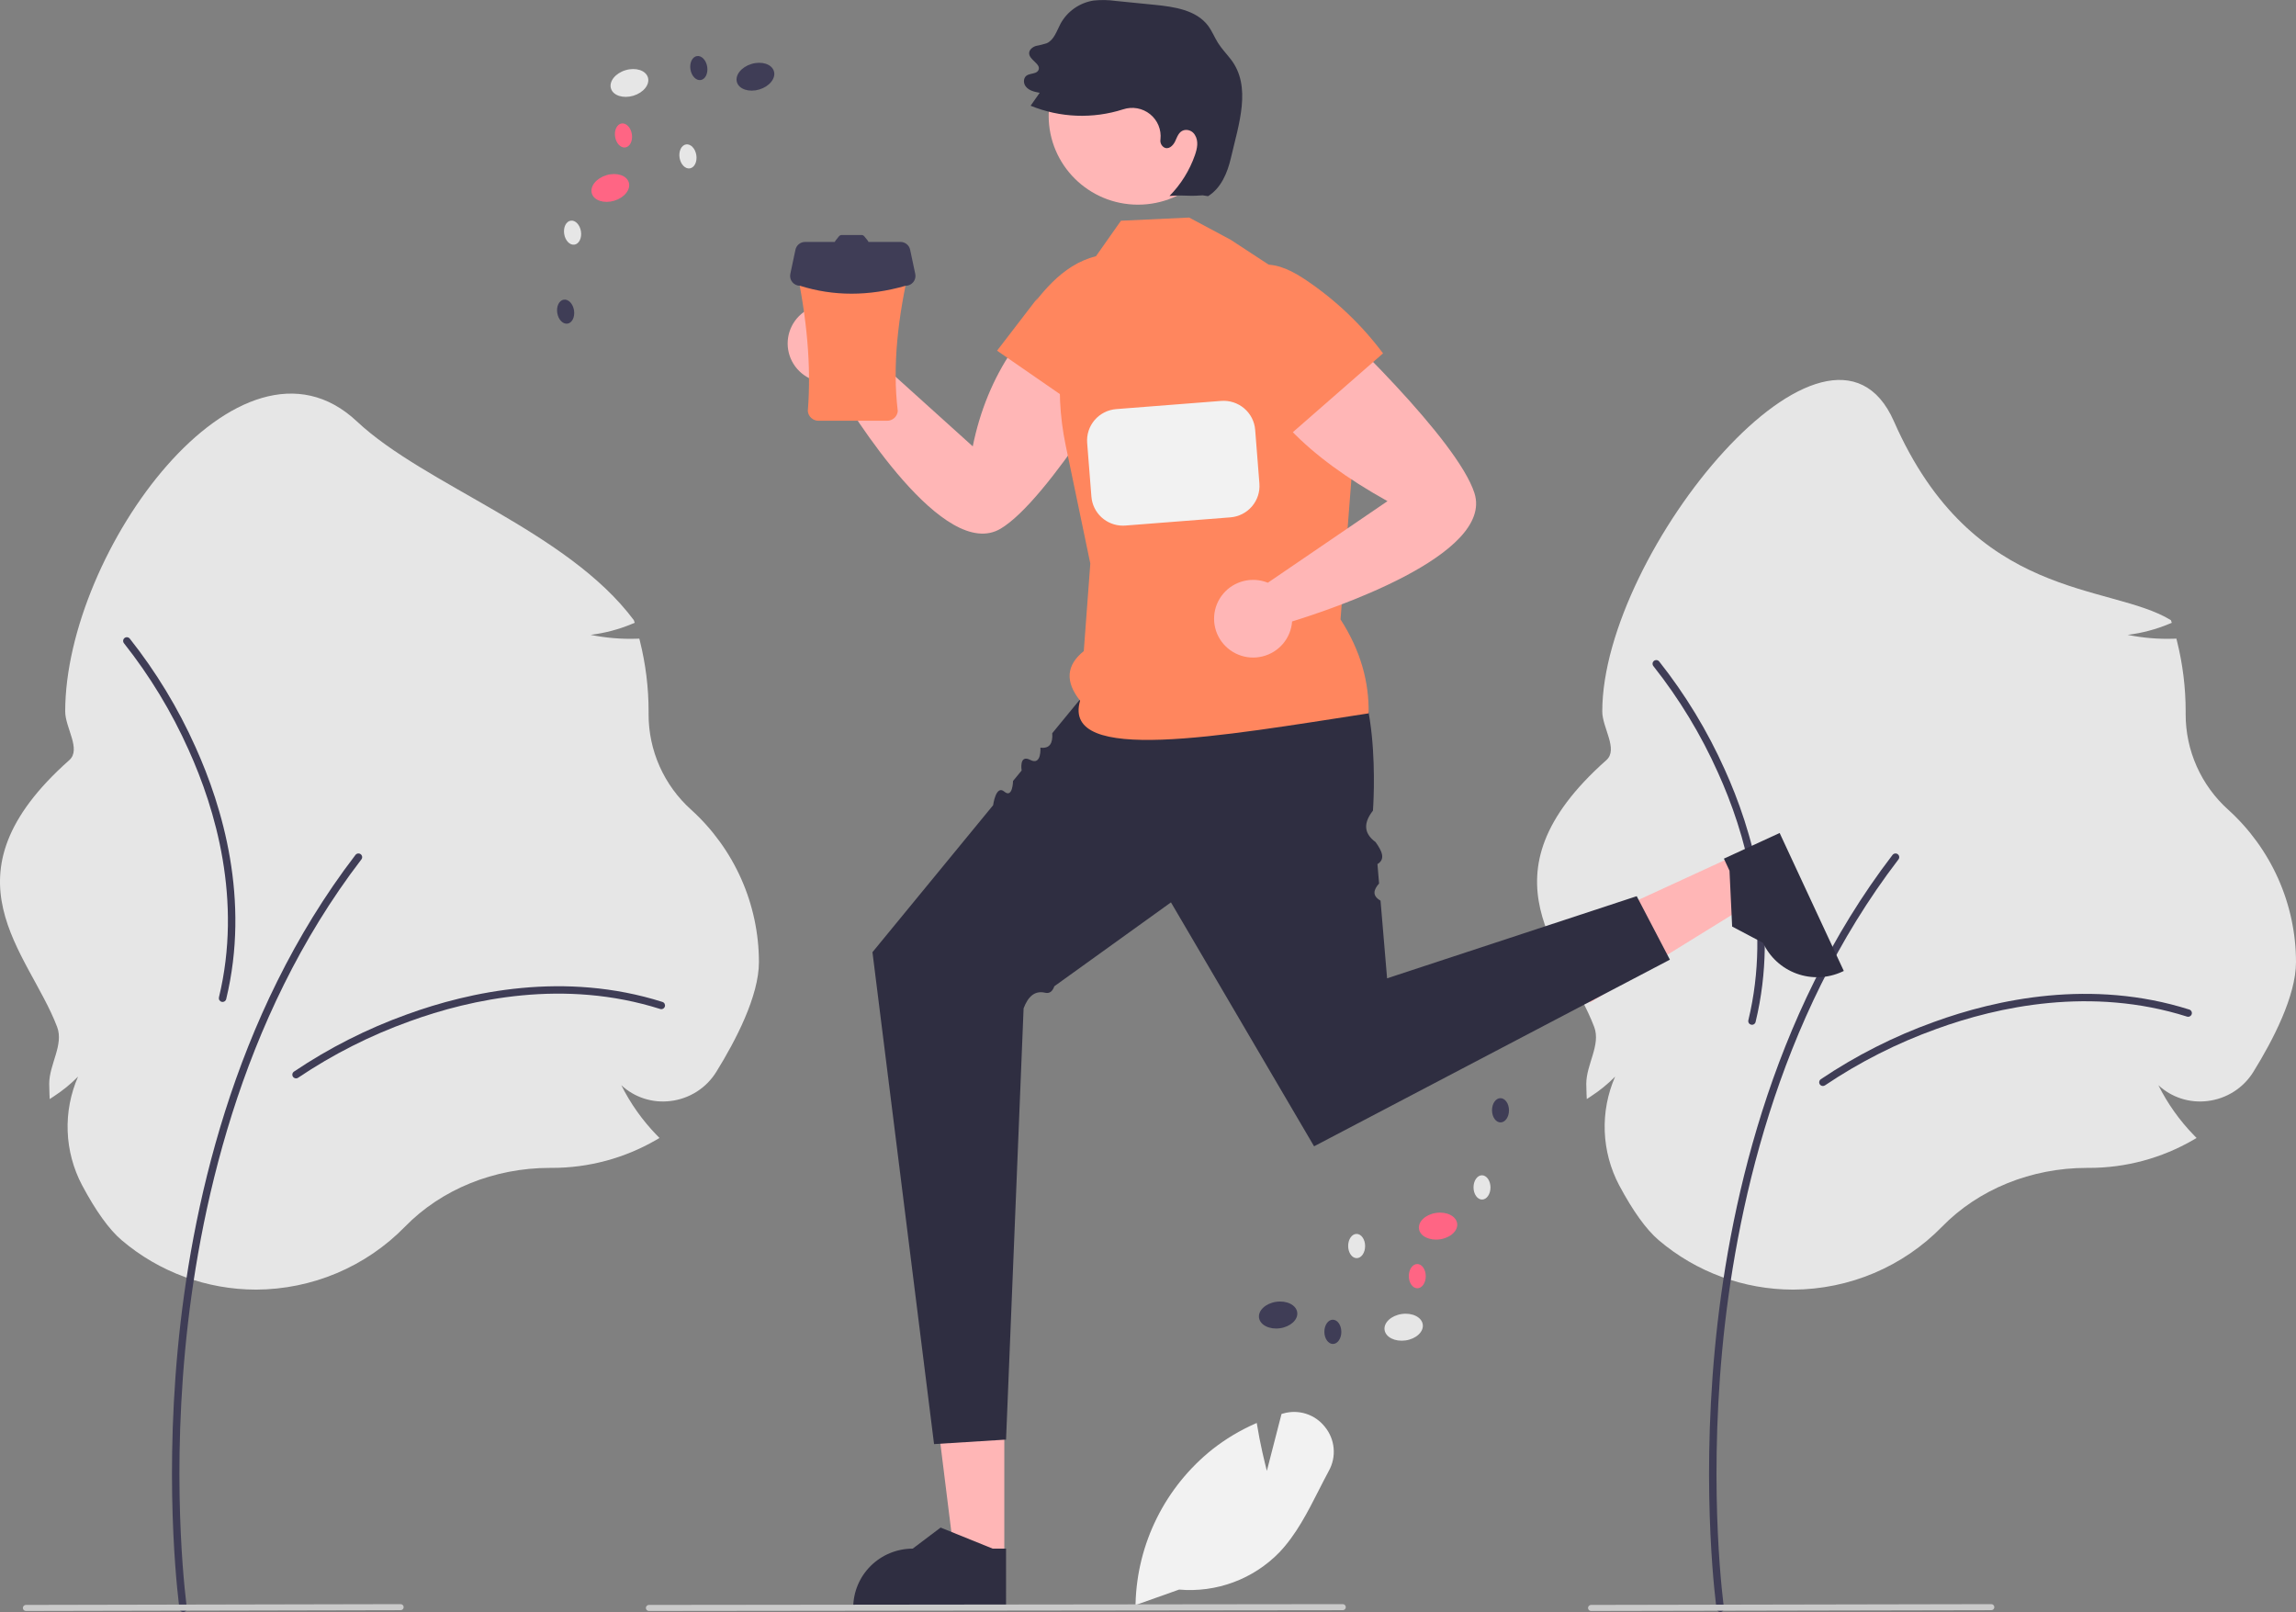 <svg width="198" height="139" viewBox="0 0 198 139" fill="none" xmlns="http://www.w3.org/2000/svg">
<rect x="0" y="0" width="198" height="139" fill="#808080" stroke="none"/>
<g clip-path="url(#clip0_10_550)">
<path d="M22.092 111.198C17.839 111.198 13.725 109.687 10.493 106.938C9.414 106.02 8.265 104.425 7.078 102.196C6.32 100.76 5.895 99.173 5.835 97.553C5.776 95.933 6.082 94.319 6.732 92.832C6.105 93.466 5.412 94.031 4.665 94.518L4.287 94.768L4.265 94.317C4.251 94.024 4.244 93.732 4.244 93.449C4.244 91.782 5.512 90.09 4.927 88.549C2.462 82.052 -5.358 75.596 5.975 65.543C7.023 64.613 5.623 62.753 5.623 61.346C5.623 47.556 20.691 26.87 30.778 36.337C36.666 41.863 48.932 45.789 54.66 53.475L54.736 53.703L54.512 53.793C53.368 54.271 52.163 54.59 50.931 54.74C52.244 55.007 53.585 55.118 54.924 55.073L55.132 55.066L55.183 55.267C55.681 57.255 55.933 59.297 55.933 61.346L55.932 61.568C55.927 63.124 56.252 64.664 56.886 66.087C57.52 67.51 58.449 68.785 59.612 69.827C61.448 71.492 62.915 73.519 63.92 75.779C64.925 78.039 65.445 80.483 65.448 82.954C65.448 85.877 63.45 89.715 61.773 92.419C61.349 93.108 60.772 93.692 60.088 94.128C59.404 94.564 58.629 94.84 57.822 94.936C57.058 95.032 56.282 94.959 55.548 94.724C54.815 94.488 54.143 94.096 53.58 93.573C54.373 95.159 55.407 96.615 56.645 97.889L56.874 98.123L56.59 98.288C53.861 99.87 50.758 100.703 47.599 100.702L47.414 100.702C42.618 100.702 38.066 102.549 34.925 105.771C33.257 107.48 31.262 108.84 29.059 109.772C26.855 110.703 24.487 111.188 22.092 111.198Z" fill="#E6E6E6"/>
<path d="M15.798 139C15.721 139 15.646 138.972 15.588 138.922C15.53 138.871 15.492 138.802 15.481 138.726C15.467 138.631 14.131 129.051 15.331 116.319C16.439 104.561 19.997 87.625 30.655 73.716C30.68 73.683 30.712 73.655 30.749 73.634C30.785 73.612 30.825 73.599 30.867 73.593C30.909 73.587 30.951 73.59 30.992 73.601C31.033 73.611 31.071 73.63 31.105 73.656C31.139 73.681 31.167 73.713 31.188 73.749C31.209 73.785 31.223 73.825 31.229 73.867C31.234 73.908 31.232 73.951 31.221 73.991C31.21 74.032 31.191 74.07 31.165 74.103C20.599 87.892 17.07 104.704 15.97 116.379C14.778 129.036 16.103 138.541 16.116 138.636C16.123 138.681 16.119 138.727 16.106 138.771C16.093 138.815 16.071 138.856 16.041 138.89C16.011 138.925 15.973 138.952 15.931 138.971C15.89 138.99 15.844 139 15.798 139H15.798Z" fill="#3F3D56"/>
<path d="M25.53 92.984C25.462 92.984 25.396 92.962 25.341 92.923C25.286 92.883 25.245 92.827 25.224 92.763C25.203 92.699 25.203 92.63 25.224 92.566C25.245 92.502 25.286 92.446 25.341 92.406C28.378 90.362 31.659 88.701 35.108 87.462C40.496 85.501 48.69 83.722 57.125 86.392C57.166 86.405 57.203 86.425 57.235 86.452C57.267 86.479 57.294 86.512 57.313 86.549C57.332 86.587 57.344 86.627 57.348 86.669C57.351 86.711 57.347 86.753 57.334 86.793C57.321 86.833 57.3 86.87 57.273 86.902C57.246 86.934 57.213 86.96 57.175 86.98C57.138 86.999 57.097 87.011 57.055 87.014C57.013 87.018 56.971 87.013 56.931 87C48.668 84.385 40.623 86.134 35.328 88.062C31.935 89.28 28.707 90.912 25.718 92.923C25.664 92.962 25.598 92.984 25.53 92.984Z" fill="#3F3D56"/>
<path d="M154.644 111.198C150.391 111.198 146.277 109.687 143.045 106.938C141.967 106.02 140.818 104.425 139.63 102.196C138.872 100.76 138.448 99.173 138.388 97.553C138.328 95.933 138.634 94.319 139.284 92.832C138.658 93.466 137.965 94.031 137.217 94.518L136.839 94.768L136.817 94.317C136.803 94.024 136.796 93.732 136.796 93.449C136.796 91.782 138.064 90.09 137.479 88.549C135.014 82.052 127.195 75.596 138.527 65.543C139.576 64.613 138.175 62.753 138.175 61.346C138.175 47.556 157.775 23.699 163.33 36.337C170.181 51.923 181.983 50.256 187.212 53.475L187.288 53.703L187.065 53.793C185.92 54.271 184.715 54.59 183.483 54.74C184.796 55.007 186.137 55.118 187.477 55.073L187.684 55.066L187.735 55.267C188.233 57.255 188.485 59.297 188.485 61.346L188.484 61.568C188.479 63.124 188.805 64.664 189.439 66.087C190.073 67.51 191.001 68.785 192.164 69.827C194 71.492 195.467 73.519 196.472 75.779C197.477 78.039 197.997 80.483 198 82.954C198 85.877 196.002 89.715 194.326 92.419C193.901 93.108 193.325 93.692 192.64 94.128C191.956 94.564 191.181 94.84 190.374 94.936C189.61 95.032 188.834 94.959 188.101 94.724C187.368 94.488 186.696 94.096 186.132 93.573C186.925 95.159 187.959 96.615 189.198 97.889L189.426 98.123L189.142 98.288C186.413 99.87 183.311 100.703 180.152 100.702L179.967 100.702C175.171 100.702 170.618 102.549 167.477 105.771C165.809 107.48 163.815 108.84 161.611 109.772C159.408 110.703 157.039 111.188 154.644 111.198Z" fill="#E6E6E6"/>
<path d="M148.35 139C148.273 139 148.199 138.972 148.14 138.922C148.082 138.871 148.044 138.802 148.033 138.726C148.019 138.631 146.684 129.051 147.883 116.319C148.991 104.561 152.549 87.625 163.207 73.716C163.233 73.683 163.264 73.655 163.301 73.634C163.337 73.612 163.378 73.599 163.419 73.593C163.461 73.587 163.504 73.59 163.545 73.601C163.585 73.611 163.624 73.63 163.657 73.656C163.691 73.681 163.719 73.713 163.74 73.749C163.761 73.785 163.775 73.825 163.781 73.867C163.786 73.908 163.784 73.951 163.773 73.991C163.762 74.032 163.743 74.07 163.718 74.103C153.152 87.892 149.623 104.704 148.522 116.379C147.33 129.036 148.655 138.541 148.669 138.636C148.675 138.681 148.672 138.727 148.659 138.771C148.646 138.815 148.623 138.856 148.593 138.89C148.563 138.925 148.526 138.952 148.484 138.971C148.442 138.99 148.396 139 148.35 139H148.35Z" fill="#3F3D56"/>
<path d="M157.201 93.641C157.133 93.641 157.067 93.619 157.012 93.58C156.958 93.54 156.917 93.484 156.896 93.42C156.875 93.356 156.875 93.287 156.896 93.223C156.917 93.159 156.957 93.103 157.012 93.063C160.049 91.019 163.33 89.358 166.779 88.119C172.167 86.158 180.361 84.379 188.797 87.049C188.837 87.062 188.874 87.082 188.906 87.109C188.939 87.136 188.965 87.169 188.984 87.206C189.004 87.244 189.016 87.284 189.019 87.326C189.023 87.368 189.018 87.41 189.005 87.45C188.992 87.49 188.972 87.527 188.945 87.559C188.917 87.591 188.884 87.617 188.847 87.636C188.809 87.656 188.768 87.667 188.726 87.671C188.684 87.674 188.642 87.67 188.602 87.657C180.339 85.042 172.294 86.791 167 88.719C163.606 89.937 160.378 91.569 157.39 93.58C157.335 93.619 157.269 93.641 157.201 93.641Z" fill="#3F3D56"/>
<path d="M142.51 57.256C142.505 57.189 142.522 57.121 142.558 57.064C142.594 57.007 142.647 56.962 142.709 56.937C142.772 56.911 142.842 56.907 142.907 56.923C142.973 56.939 143.032 56.975 143.076 57.027C145.345 59.892 147.247 63.026 148.738 66.358C151.094 71.561 153.468 79.559 151.397 88.118C151.388 88.159 151.37 88.197 151.345 88.231C151.32 88.265 151.289 88.294 151.253 88.316C151.217 88.338 151.177 88.352 151.135 88.359C151.094 88.365 151.051 88.364 151.01 88.354C150.969 88.344 150.931 88.326 150.896 88.302C150.862 88.277 150.833 88.246 150.811 88.21C150.789 88.174 150.775 88.135 150.768 88.093C150.762 88.052 150.763 88.01 150.773 87.969C152.801 79.585 150.467 71.732 148.153 66.62C146.687 63.342 144.817 60.257 142.585 57.438C142.541 57.387 142.515 57.323 142.51 57.256Z" fill="#3F3D56"/>
<path d="M10.619 55.285C10.614 55.218 10.63 55.151 10.666 55.094C10.702 55.036 10.755 54.992 10.818 54.966C10.88 54.941 10.95 54.936 11.016 54.952C11.082 54.968 11.14 55.005 11.184 55.056C13.453 57.921 15.355 61.055 16.846 64.387C19.202 69.59 21.576 77.589 19.506 86.147C19.496 86.188 19.478 86.227 19.453 86.261C19.428 86.295 19.397 86.323 19.361 86.345C19.325 86.367 19.285 86.382 19.244 86.388C19.202 86.395 19.159 86.393 19.118 86.383C19.077 86.374 19.039 86.356 19.005 86.331C18.971 86.306 18.942 86.275 18.92 86.24C18.898 86.204 18.883 86.164 18.876 86.123C18.87 86.081 18.872 86.039 18.881 85.998C20.909 77.615 18.576 69.761 16.261 64.649C14.795 61.371 12.925 58.287 10.693 55.468C10.65 55.416 10.623 55.352 10.619 55.285Z" fill="#3F3D56"/>
<path d="M99.216 23.018C98.833 22.628 98.362 22.334 97.842 22.16C97.322 21.987 96.767 21.94 96.225 22.022C95.683 22.105 95.168 22.315 94.724 22.634C94.279 22.954 93.918 23.375 93.67 23.861C88.448 27.476 85.137 32.319 83.887 38.487L74.622 30.128C74.731 29.429 74.614 28.713 74.288 28.084C73.963 27.455 73.445 26.944 72.81 26.626C72.175 26.307 71.454 26.197 70.752 26.311C70.05 26.424 69.402 26.757 68.901 27.259C68.4 27.762 68.072 28.409 67.964 29.109C67.856 29.808 67.974 30.523 68.3 31.152C68.627 31.781 69.145 32.291 69.781 32.609C70.416 32.927 71.137 33.036 71.839 32.922C73.54 35.792 81.429 48.488 86.298 45.582C90.391 43.139 97.66 31.033 99.795 27.018C100.137 26.377 100.265 25.643 100.161 24.924C100.057 24.206 99.726 23.538 99.216 23.018Z" fill="#FFB6B6"/>
<path d="M99.512 28.562C99.978 27.308 100.35 25.925 99.947 24.651C99.503 23.248 98.14 22.244 96.682 22C95.225 21.756 93.71 22.193 92.456 22.972C91.203 23.752 90.184 24.853 89.278 26.015L89.521 25.631C88.342 27.166 87.163 28.702 85.984 30.238C88.976 32.305 91.968 34.373 94.961 36.44C96.911 34.086 98.45 31.423 99.512 28.562Z" fill="#FF865E"/>
<path d="M86.608 134.353L82.322 134.353L80.283 117.914L86.608 117.914L86.608 134.353Z" fill="#FFB6B6"/>
<path d="M86.758 138.799L73.579 138.799V138.633C73.579 137.28 74.12 135.983 75.082 135.026C76.043 134.07 77.348 133.532 78.709 133.532H78.709L81.117 131.716L85.608 133.532L86.759 133.532L86.758 138.799Z" fill="#2F2E41"/>
<path d="M149.477 73.829L151.275 77.697L137.128 86.439L134.472 80.73L149.477 73.829Z" fill="#FFB6B6"/>
<path d="M153.471 71.826L159.004 83.721L158.853 83.791C157.618 84.359 156.207 84.415 154.93 83.949C153.653 83.482 152.614 82.53 152.043 81.302L152.043 81.302L149.375 79.892L149.147 75.076L148.664 74.037L153.471 71.826Z" fill="#2F2E41"/>
<path d="M54.614 8.256C55.494 7.993 56.058 7.286 55.875 6.678C55.691 6.069 54.828 5.788 53.948 6.051C53.068 6.314 52.504 7.02 52.687 7.629C52.871 8.238 53.734 8.518 54.614 8.256Z" fill="#E6E6E6"/>
<path d="M65.479 7.717C66.359 7.454 66.923 6.747 66.74 6.139C66.556 5.53 65.693 5.249 64.813 5.512C63.933 5.775 63.368 6.481 63.552 7.09C63.736 7.699 64.599 7.979 65.479 7.717Z" fill="#3F3D56"/>
<path d="M52.966 17.31C53.846 17.047 54.41 16.34 54.227 15.732C54.043 15.123 53.18 14.842 52.3 15.105C51.42 15.368 50.855 16.074 51.039 16.683C51.223 17.292 52.086 17.572 52.966 17.31Z" fill="#FF6584"/>
<path d="M49.539 21.095C49.938 21.033 50.189 20.52 50.099 19.949C50.01 19.379 49.614 18.966 49.215 19.028C48.816 19.09 48.565 19.603 48.654 20.173C48.743 20.744 49.14 21.156 49.539 21.095Z" fill="#E6E6E6"/>
<path d="M48.941 27.905C49.34 27.843 49.591 27.331 49.502 26.76C49.412 26.189 49.016 25.777 48.617 25.839C48.218 25.901 47.967 26.413 48.056 26.984C48.145 27.555 48.542 27.967 48.941 27.905Z" fill="#3F3D56"/>
<path d="M59.488 14.519C59.887 14.457 60.138 13.945 60.049 13.374C59.959 12.804 59.563 12.391 59.164 12.453C58.765 12.515 58.514 13.028 58.603 13.598C58.693 14.169 59.089 14.581 59.488 14.519Z" fill="#E6E6E6"/>
<path d="M53.929 12.713C54.329 12.651 54.58 12.138 54.49 11.568C54.401 10.997 54.005 10.585 53.605 10.646C53.206 10.708 52.955 11.221 53.045 11.792C53.134 12.362 53.53 12.775 53.929 12.713Z" fill="#FF6584"/>
<path d="M60.426 6.902C60.825 6.84 61.077 6.327 60.987 5.756C60.898 5.186 60.501 4.773 60.102 4.835C59.703 4.897 59.452 5.41 59.541 5.981C59.631 6.551 60.027 6.964 60.426 6.902Z" fill="#3F3D56"/>
<path d="M121.215 115.579C122.125 115.447 122.787 114.83 122.695 114.201C122.603 113.572 121.791 113.169 120.882 113.301C119.973 113.432 119.31 114.049 119.402 114.678C119.494 115.307 120.306 115.71 121.215 115.579Z" fill="#E6E6E6"/>
<path d="M110.389 114.528C111.298 114.396 111.96 113.78 111.868 113.151C111.776 112.522 110.965 112.118 110.055 112.25C109.146 112.382 108.483 112.998 108.575 113.627C108.667 114.256 109.479 114.66 110.389 114.528Z" fill="#3F3D56"/>
<path d="M124.18 106.862C125.09 106.731 125.752 106.114 125.66 105.485C125.568 104.856 124.756 104.453 123.847 104.584C122.937 104.716 122.275 105.333 122.367 105.962C122.459 106.591 123.271 106.994 124.18 106.862Z" fill="#FF6584"/>
<path d="M127.811 103.432C128.215 103.429 128.539 102.958 128.535 102.38C128.53 101.803 128.199 101.337 127.795 101.34C127.391 101.343 127.067 101.814 127.072 102.391C127.076 102.969 127.407 103.435 127.811 103.432Z" fill="#E6E6E6"/>
<path d="M129.406 96.781C129.81 96.778 130.134 96.308 130.13 95.73C130.126 95.153 129.794 94.687 129.39 94.69C128.986 94.693 128.662 95.164 128.667 95.741C128.671 96.319 129.002 96.785 129.406 96.781Z" fill="#3F3D56"/>
<path d="M117 108.485C117.404 108.482 117.728 108.011 117.724 107.434C117.719 106.856 117.388 106.391 116.984 106.394C116.58 106.397 116.256 106.867 116.261 107.445C116.265 108.022 116.596 108.488 117 108.485Z" fill="#E6E6E6"/>
<path d="M122.232 111.083C122.636 111.08 122.959 110.609 122.955 110.032C122.951 109.454 122.62 108.988 122.216 108.991C121.812 108.994 121.488 109.465 121.492 110.043C121.496 110.62 121.828 111.086 122.232 111.083Z" fill="#FF6584"/>
<path d="M114.949 115.884C115.353 115.881 115.677 115.41 115.672 114.833C115.668 114.255 115.337 113.79 114.933 113.793C114.529 113.796 114.205 114.266 114.209 114.844C114.214 115.421 114.545 115.887 114.949 115.884Z" fill="#3F3D56"/>
<path d="M93.348 60.049L90.743 63.221C90.802 64.08 90.53 64.571 89.721 64.466C89.721 64.466 89.842 66.039 88.851 65.526C87.86 65.013 88.103 66.437 88.103 66.437L87.362 67.339C87.362 67.339 87.339 68.873 86.608 68.257C85.878 67.64 85.644 69.431 85.644 69.431L84.714 70.563L75.238 82.103L80.55 124.518L86.759 124.13L88.272 86.947C88.658 85.921 89.244 85.384 90.14 85.603C90.541 85.691 90.776 85.451 90.923 85.04L91.637 84.527L100.98 77.808L113.322 98.841L144.007 82.748L141.145 77.274L119.618 84.356L119.053 77.659C118.317 77.234 118.441 76.725 118.928 76.18L118.787 74.509C119.517 74.064 119.156 73.358 118.628 72.612C117.525 71.803 117.633 70.881 118.399 69.897C118.399 69.897 119.366 57.318 114.678 55.582C109.99 53.847 93.348 60.049 93.348 60.049Z" fill="#2F2E41"/>
<path d="M102.55 18.759L96.667 19.033L93.585 23.412C91.438 28.107 90.849 33.359 91.902 38.409L94.025 48.591L93.462 56.142C91.955 57.351 91.83 58.772 93.144 60.415C91.526 65.965 105.292 63.467 118.025 61.51C118.069 58.865 117.38 56.172 115.603 53.408L117.316 31.347L110.979 23.85L106.129 20.673L102.55 18.759Z" fill="#FF865E"/>
<path d="M108.056 24.809C107.586 25.09 107.189 25.478 106.9 25.941C106.61 26.404 106.436 26.93 106.391 27.473C106.347 28.017 106.433 28.563 106.644 29.067C106.854 29.571 107.182 30.018 107.601 30.37C108.311 34.95 112.72 39.361 119.653 43.212L109.335 50.246C108.676 49.98 107.949 49.928 107.258 50.097C106.567 50.267 105.948 50.65 105.49 51.191C105.032 51.732 104.757 52.404 104.707 53.11C104.656 53.816 104.831 54.519 105.207 55.12C105.584 55.72 106.142 56.187 106.801 56.453C107.46 56.719 108.188 56.77 108.878 56.599C109.569 56.429 110.187 56.045 110.645 55.504C111.103 54.962 111.376 54.29 111.426 53.584C114.628 52.601 128.872 47.899 127.152 42.517C125.706 37.993 115.539 28.166 112.104 25.173C111.555 24.694 110.867 24.401 110.14 24.335C109.412 24.27 108.683 24.436 108.056 24.809Z" fill="#FFB6B6"/>
<path d="M96.835 45.325C96.149 45.323 95.489 45.065 94.986 44.602C94.483 44.138 94.173 43.504 94.12 42.824L93.754 38.192C93.698 37.474 93.93 36.764 94.4 36.217C94.87 35.67 95.54 35.331 96.261 35.275L105.309 34.569C106.03 34.513 106.745 34.744 107.295 35.212C107.845 35.679 108.186 36.344 108.242 37.062L108.607 41.694C108.664 42.411 108.432 43.121 107.962 43.668C107.492 44.215 106.822 44.554 106.101 44.61L97.053 45.316C96.98 45.322 96.907 45.325 96.835 45.325Z" fill="#F2F2F2"/>
<path d="M98.137 17.648C102.392 17.648 105.84 14.219 105.84 9.988C105.84 5.758 102.392 2.328 98.137 2.328C93.883 2.328 90.434 5.758 90.434 9.988C90.434 14.219 93.883 17.648 98.137 17.648Z" fill="#FFB6B6"/>
<path d="M106.141 5.113C105.776 4.642 105.358 4.209 105.04 3.706C104.734 3.22 104.525 2.676 104.18 2.217C103.16 0.861 101.263 0.584 99.568 0.415C98.449 0.303 97.33 0.192 96.211 0.08C95.582 -0.008 94.945 -0.02 94.313 0.046C93.712 0.139 93.141 0.369 92.644 0.718C92.147 1.067 91.739 1.525 91.45 2.058C91.122 2.675 90.903 3.444 90.264 3.731C89.962 3.826 89.656 3.902 89.345 3.958C89.043 4.052 88.739 4.292 88.751 4.606C88.771 5.188 89.804 5.521 89.552 6.047C89.329 6.511 88.439 6.181 88.312 6.882C88.295 6.983 88.299 7.087 88.325 7.186C88.35 7.286 88.397 7.379 88.46 7.459C88.748 7.825 89.219 7.92 89.661 8.001L88.876 9.117C91.418 10.156 94.247 10.265 96.861 9.426C97.251 9.297 97.668 9.268 98.073 9.341C98.477 9.414 98.857 9.587 99.177 9.844C99.497 10.101 99.747 10.433 99.904 10.811C100.061 11.189 100.12 11.6 100.076 12.007L100.072 12.039C100.055 12.161 100.072 12.286 100.12 12.4C100.169 12.514 100.248 12.612 100.348 12.685C100.747 12.954 101.151 12.577 101.332 12.203C101.516 11.823 101.638 11.362 102.082 11.229C102.263 11.183 102.455 11.197 102.627 11.269C102.8 11.341 102.944 11.467 103.039 11.627C103.384 12.167 103.243 12.811 103.044 13.382C102.583 14.699 101.836 15.899 100.856 16.896C102.529 16.786 102.039 16.953 103.713 16.843L104.18 16.915C105.3 16.221 105.855 14.899 106.15 13.619C106.82 10.717 107.968 7.472 106.141 5.113Z" fill="#2F2E41"/>
<path d="M112.672 24.182C111.56 23.432 110.3 22.74 108.958 22.823C107.483 22.915 106.175 23.989 105.587 25.338C104.998 26.686 105.061 28.253 105.521 29.651C105.98 31.047 106.81 32.296 107.727 33.449L107.41 33.123C108.626 34.63 109.842 36.137 111.058 37.644C113.795 35.252 116.532 32.86 119.269 30.469C117.439 28.021 115.209 25.896 112.672 24.182Z" fill="#FF865E"/>
<path d="M97.924 138.397L97.927 138.244C97.997 135.685 98.626 133.171 99.771 130.878C100.916 128.585 102.549 126.568 104.557 124.966C105.691 124.076 106.933 123.332 108.253 122.751L108.379 122.695L108.401 122.831C108.657 124.447 109.062 126.096 109.25 126.828L110.515 121.92L110.656 121.88C111.3 121.692 111.986 121.7 112.626 121.903C113.266 122.106 113.83 122.496 114.245 123.02C114.679 123.545 114.944 124.187 115.007 124.864C115.071 125.54 114.929 126.22 114.6 126.815C114.305 127.361 114.016 127.931 113.735 128.482C112.772 130.376 111.776 132.335 110.325 133.856C109.215 134.997 107.863 135.877 106.368 136.432C104.872 136.986 103.271 137.202 101.681 137.063L97.924 138.397Z" fill="#F2F2F2"/>
<path d="M115.796 138.839L55.96 138.907C55.926 138.907 55.892 138.9 55.86 138.887C55.828 138.874 55.799 138.855 55.775 138.83C55.75 138.806 55.731 138.777 55.718 138.746C55.705 138.714 55.698 138.68 55.698 138.646C55.698 138.612 55.705 138.578 55.718 138.546C55.731 138.515 55.75 138.486 55.775 138.462C55.799 138.437 55.828 138.418 55.86 138.405C55.892 138.392 55.926 138.385 55.96 138.385L115.796 138.318C115.865 138.318 115.932 138.345 115.981 138.394C116.03 138.443 116.058 138.51 116.058 138.579C116.058 138.648 116.03 138.714 115.981 138.763C115.932 138.812 115.865 138.839 115.796 138.839Z" fill="#CACACA"/>
<path d="M171.723 138.839L137.209 138.907C137.175 138.907 137.14 138.9 137.109 138.887C137.077 138.874 137.048 138.855 137.024 138.83C136.999 138.806 136.98 138.777 136.967 138.746C136.954 138.714 136.947 138.68 136.947 138.646C136.947 138.612 136.954 138.578 136.967 138.546C136.98 138.515 136.999 138.486 137.024 138.462C137.048 138.437 137.077 138.418 137.109 138.405C137.14 138.392 137.175 138.385 137.209 138.385L171.723 138.318C171.793 138.318 171.859 138.345 171.909 138.394C171.958 138.443 171.985 138.51 171.985 138.579C171.985 138.648 171.958 138.714 171.909 138.763C171.859 138.812 171.793 138.839 171.723 138.839Z" fill="#CACACA"/>
<path d="M34.547 138.839L2.235 138.907C2.2 138.907 2.166 138.9 2.134 138.887C2.103 138.874 2.074 138.855 2.049 138.83C2.025 138.806 2.006 138.777 1.992 138.746C1.979 138.714 1.973 138.68 1.973 138.646C1.973 138.612 1.979 138.578 1.992 138.546C2.006 138.515 2.025 138.486 2.049 138.462C2.074 138.437 2.103 138.418 2.134 138.405C2.166 138.392 2.2 138.385 2.235 138.385L34.547 138.318C34.582 138.318 34.616 138.325 34.648 138.338C34.679 138.351 34.709 138.37 34.733 138.394C34.757 138.418 34.777 138.447 34.79 138.479C34.803 138.51 34.81 138.544 34.81 138.579C34.81 138.613 34.803 138.647 34.79 138.679C34.777 138.71 34.757 138.739 34.733 138.763C34.709 138.788 34.679 138.807 34.648 138.82C34.616 138.833 34.582 138.84 34.547 138.839Z" fill="#CACACA"/>
<path d="M69.545 21.954C69.418 21.954 69.293 21.98 69.176 22.031C69.06 22.082 68.956 22.156 68.87 22.249C68.784 22.341 68.718 22.451 68.677 22.571C68.635 22.69 68.619 22.817 68.63 22.942C69.568 27.34 69.981 31.533 69.663 35.443C69.683 35.671 69.788 35.883 69.957 36.038C70.127 36.194 70.348 36.28 70.579 36.281H76.506C76.736 36.28 76.958 36.194 77.127 36.038C77.296 35.883 77.401 35.671 77.421 35.443C76.943 31.499 77.449 27.288 78.455 22.942C78.465 22.817 78.449 22.69 78.408 22.571C78.367 22.451 78.301 22.341 78.215 22.249C78.129 22.156 78.024 22.082 77.908 22.031C77.792 21.98 77.666 21.954 77.539 21.954H69.545Z" fill="#FF865E"/>
<path d="M78.929 23.62L78.487 21.531C78.447 21.341 78.342 21.171 78.191 21.049C78.039 20.926 77.85 20.86 77.654 20.86H74.894C74.883 20.823 74.865 20.789 74.842 20.759L74.535 20.378C74.506 20.342 74.47 20.313 74.428 20.293C74.386 20.273 74.341 20.263 74.294 20.263H72.59C72.544 20.263 72.498 20.273 72.456 20.293C72.415 20.313 72.378 20.342 72.349 20.378L72.042 20.759C72.019 20.789 72.001 20.823 71.99 20.86H69.43C69.235 20.86 69.045 20.926 68.894 21.049C68.742 21.171 68.638 21.341 68.597 21.531L68.155 23.62C68.129 23.743 68.131 23.871 68.161 23.993C68.19 24.116 68.247 24.23 68.327 24.328C68.407 24.425 68.507 24.504 68.622 24.558C68.736 24.612 68.861 24.64 68.988 24.64C71.879 25.552 74.916 25.552 78.097 24.64C78.223 24.64 78.348 24.612 78.463 24.558C78.577 24.504 78.678 24.425 78.757 24.328C78.837 24.23 78.894 24.116 78.924 23.993C78.954 23.871 78.955 23.743 78.929 23.62Z" fill="#3F3D56"/>
</g>
<defs>
<clipPath id="clip0_10_550">
<rect width="198" height="139" fill="white"/>
</clipPath>
</defs>
</svg>
